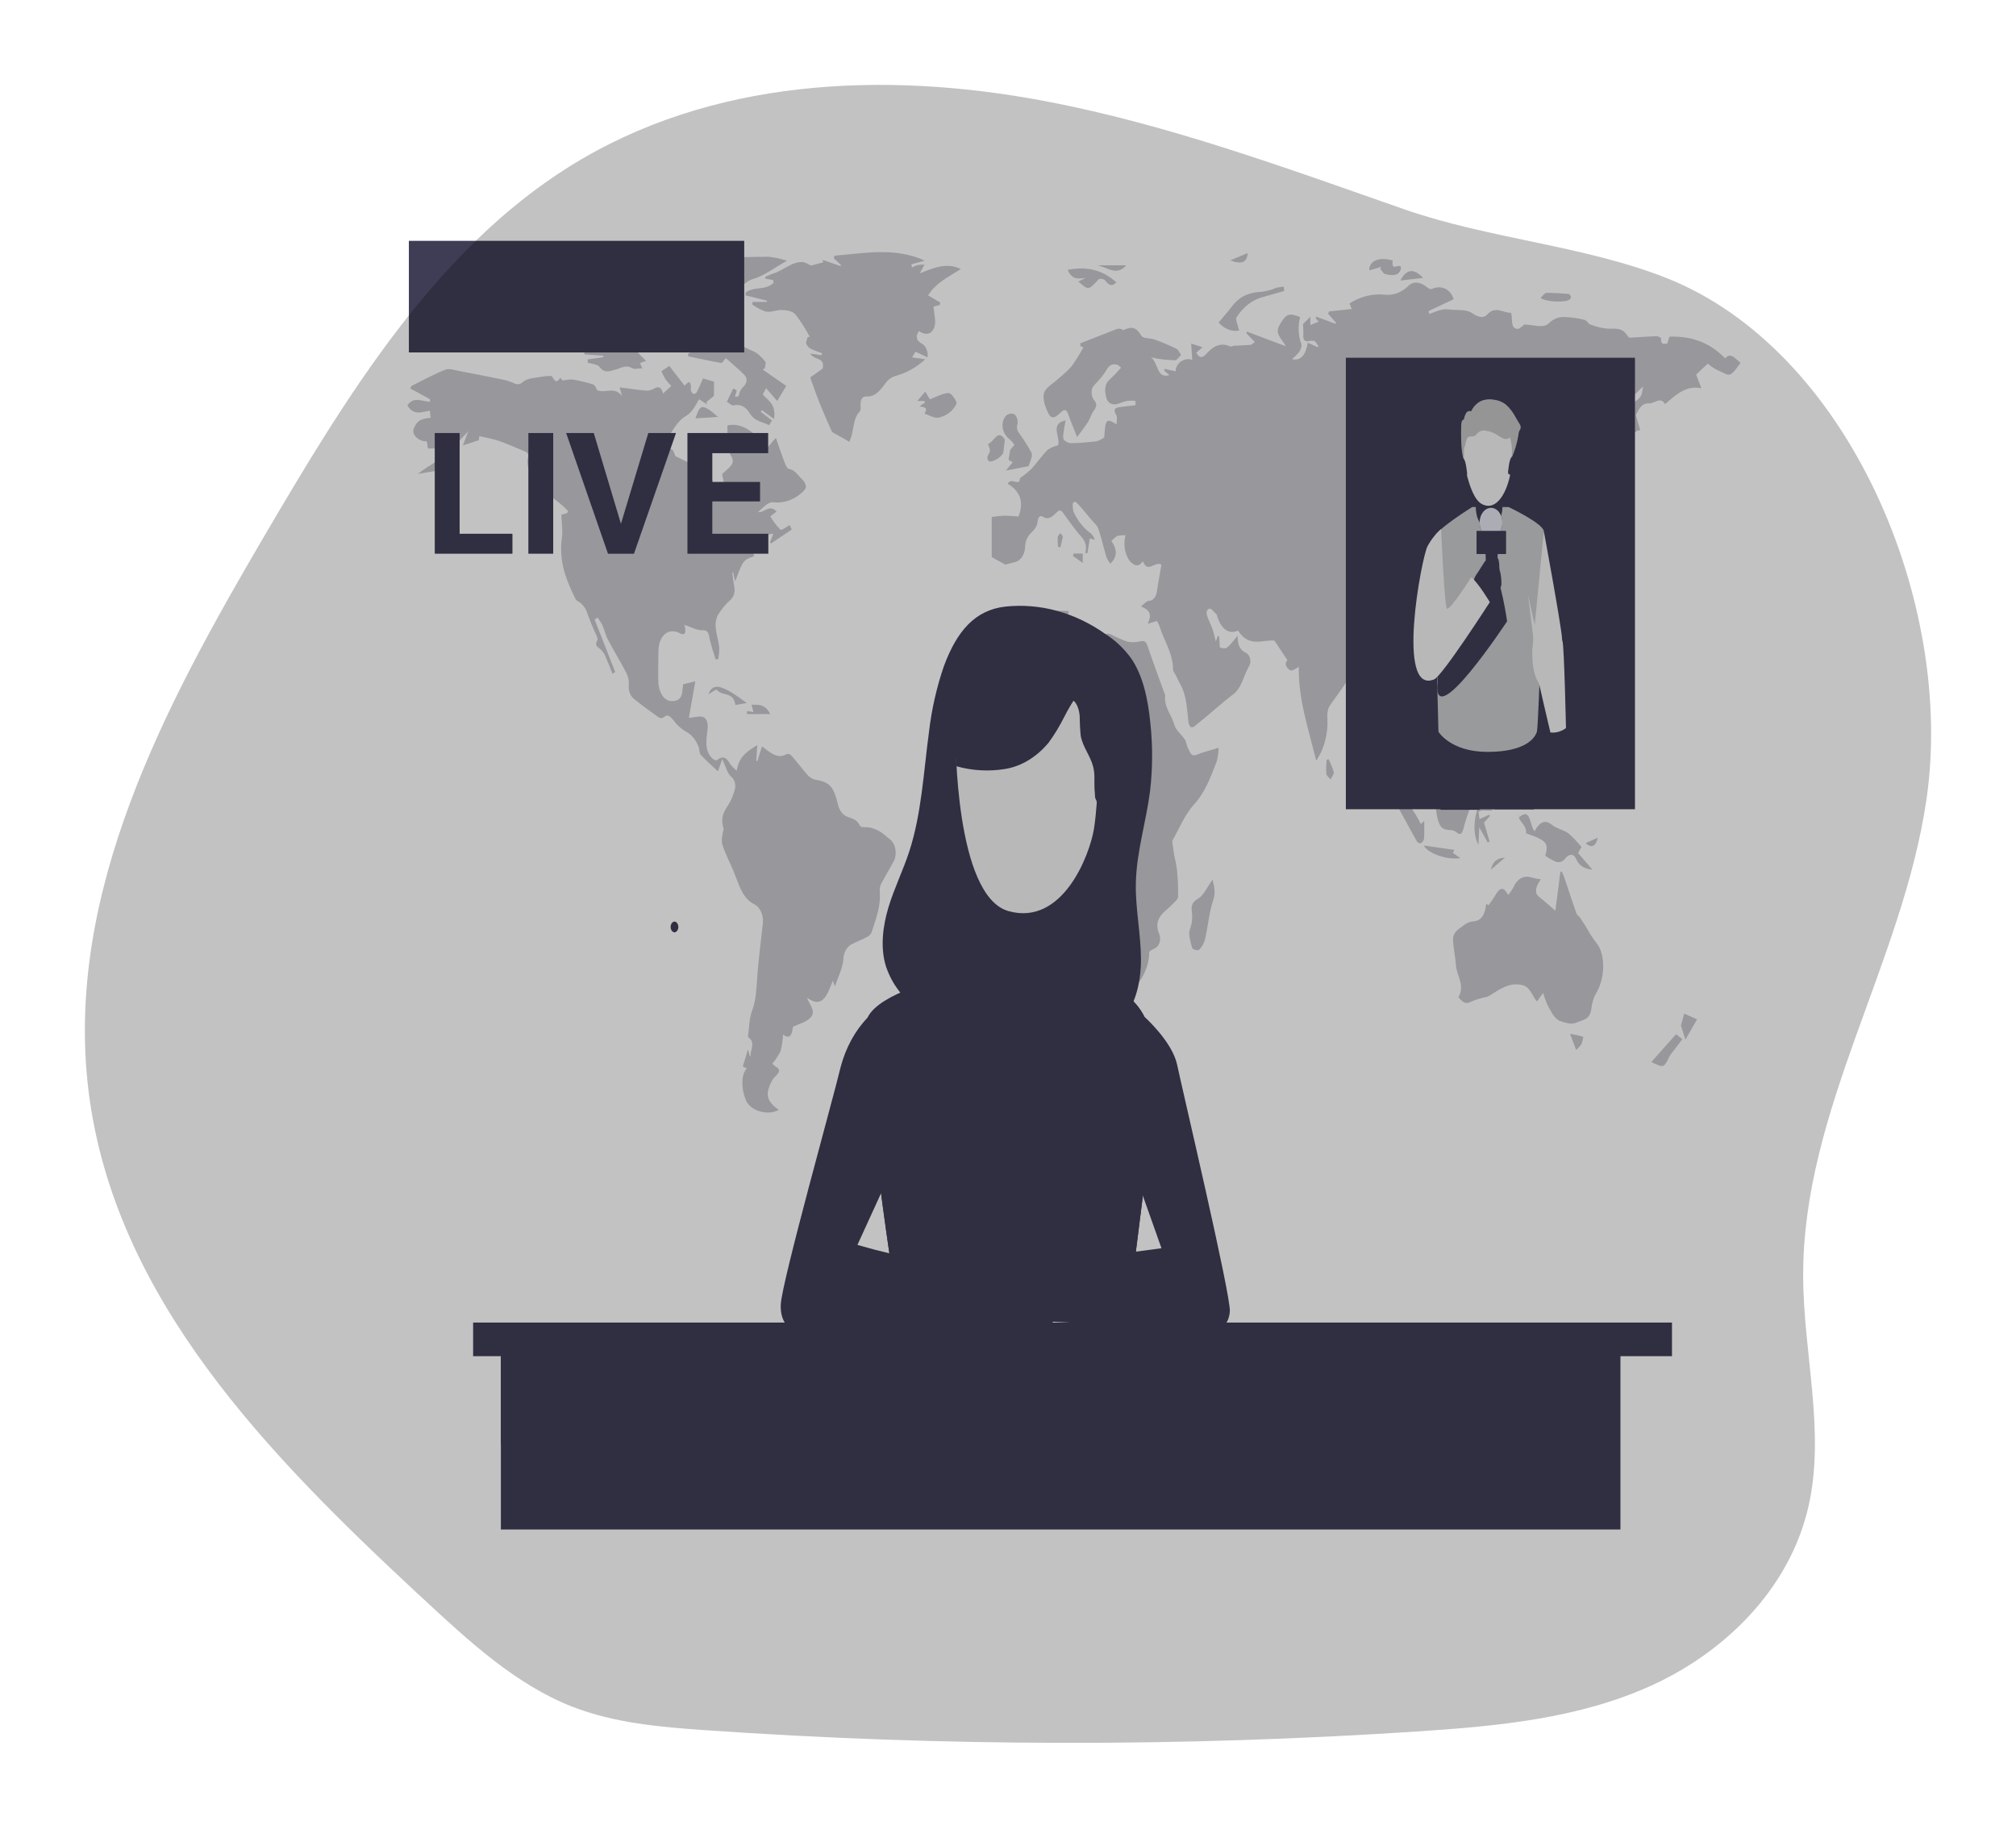 <svg width="95" height="87" viewBox="0 0 95 87" fill="none" xmlns="http://www.w3.org/2000/svg">
<g filter="url(#filter0_d)">
<g opacity="0.54">
<path opacity="0.54" d="M50.903 12.18L52.38 11.599C52.485 11.552 52.593 11.514 52.703 11.487C52.781 11.477 52.86 11.503 52.925 11.56C53.233 11.421 53.499 11.33 53.77 11.802C53.869 11.977 54.199 11.918 54.416 11.999C54.761 12.128 55.104 12.271 55.44 12.435C55.527 12.478 55.585 12.621 55.657 12.721C55.562 12.81 55.469 12.972 55.374 12.974C55.077 12.969 54.782 12.941 54.488 12.891C54.405 12.866 54.32 12.85 54.235 12.843C54.57 13.034 54.495 13.88 55.106 13.673L54.862 13.466L54.88 13.379L55.398 13.499C55.407 13.084 55.837 12.829 56.183 12.957C56.167 12.725 56.153 12.495 56.132 12.188L56.666 12.362L56.374 12.613C56.512 12.883 56.657 12.883 56.835 12.684C57.158 12.319 57.517 12.114 57.964 12.325C58.019 12.35 58.093 12.292 58.158 12.29C58.411 12.275 58.664 12.273 58.917 12.252C58.975 12.252 59.03 12.184 59.133 12.116L58.729 11.701L58.761 11.626L60.598 12.319C60.409 11.97 60.071 11.736 60.275 11.357C60.598 10.765 60.743 10.734 61.266 10.942C61.155 11.362 61.177 11.821 61.325 12.221C61.358 12.302 61.285 12.491 61.221 12.584C61.117 12.71 61.003 12.823 60.882 12.92C61.267 13.02 61.527 12.761 61.626 12.147L62.08 12.354L62.14 12.327C62.072 12.238 62.017 12.107 61.935 12.068C61.837 12.048 61.737 12.053 61.64 12.082C61.469 12.097 61.401 11.997 61.417 11.773C61.421 11.606 61.416 11.438 61.401 11.271L61.746 10.931V11.313L62.142 11.157L62.001 11.002L62.021 10.919L62.937 11.261L62.95 11.197L62.584 10.782L62.632 10.674L63.7 10.562L63.59 10.299C64.099 9.974 64.667 9.83 65.234 9.884C65.624 9.933 66.014 9.797 66.332 9.503C66.595 9.227 66.919 9.264 67.29 9.567C67.342 9.613 67.406 9.632 67.468 9.619C67.898 9.411 68.369 9.619 68.497 10.1L67.318 10.656L67.35 10.797C67.553 10.724 67.753 10.635 67.96 10.589C68.085 10.566 68.212 10.566 68.337 10.589C68.689 10.629 69.09 10.562 69.377 10.759C69.665 10.956 69.915 11.006 70.073 10.83C70.466 10.388 70.831 10.749 71.202 10.739C71.302 11.018 71.144 11.464 71.51 11.5C71.616 11.5 71.734 11.359 71.832 11.292C72.215 11.292 72.728 11.487 72.978 11.24C73.202 11.017 73.484 10.91 73.766 10.942C74.073 10.953 74.378 10.997 74.679 11.075C74.765 11.093 74.841 11.247 74.919 11.282C75.2 11.397 75.49 11.467 75.784 11.489C76.136 11.489 76.466 11.427 76.707 11.846C76.722 11.867 76.74 11.883 76.76 11.894C76.779 11.906 76.801 11.912 76.823 11.912C77.231 11.889 77.637 11.856 78.046 11.84C78.127 11.845 78.205 11.876 78.275 11.931C78.237 12.232 78.415 12.215 78.539 12.196C78.587 12.196 78.618 12.002 78.67 11.863C79.605 11.834 80.504 12.07 81.296 12.887C81.563 12.566 81.779 12.926 82.023 13.094C81.862 13.289 81.728 13.542 81.539 13.638C81.41 13.704 81.217 13.561 81.055 13.497C80.939 13.45 80.826 13.39 80.718 13.318C80.615 13.252 80.521 13.163 80.478 13.13L79.925 13.65L80.175 14.295C79.457 14.14 78.978 14.6 78.463 15.04C78.234 14.658 77.962 15.029 77.697 15.008C77.339 14.979 77.213 15.32 77.089 15.56C77.16 15.805 77.22 16.016 77.292 16.269C76.995 16.29 76.96 16.491 77.012 16.643L76.097 18.009C76.015 17.47 75.886 17.003 75.892 16.539C75.898 16.352 75.943 16.17 76.022 16.013C76.102 15.856 76.213 15.729 76.344 15.647C76.626 15.44 76.828 15.054 77.115 14.874C77.37 14.712 77.391 14.5 77.423 14.21L76.792 14.832L76.771 14.646C76.597 14.566 76.414 14.519 76.229 14.505C76.039 14.523 75.729 15.102 75.745 15.334C75.508 15.313 75.261 15.541 75.044 15.21C75.007 15.154 74.882 15.183 74.795 15.191C74.565 15.235 74.332 15.259 74.099 15.261C73.968 15.231 73.835 15.239 73.707 15.283C73.579 15.327 73.461 15.407 73.36 15.517C73.045 15.909 72.697 16.257 72.416 16.568C72.466 16.695 72.529 16.813 72.605 16.916C72.641 16.948 72.683 16.968 72.726 16.975C72.769 16.982 72.814 16.976 72.855 16.958C73.113 16.788 73.352 16.929 73.339 17.31C73.341 18.135 73.125 18.936 72.726 19.581C72.594 19.826 72.452 20.062 72.3 20.286C72.192 20.421 72.002 20.577 71.882 20.539C71.616 20.456 71.505 20.684 71.387 20.861C71.236 21.124 71.1 21.402 70.979 21.69C71.179 22.03 71.416 22.466 71.244 22.976C71.184 23.154 70.934 23.227 70.731 23.376V22.223L70.468 22.109L70.564 21.516L69.85 21.724L70.003 21.122C69.865 21.224 69.777 21.278 69.697 21.346C69.555 21.456 69.421 21.58 69.297 21.719C69.278 21.762 69.266 21.811 69.263 21.86C69.26 21.909 69.266 21.959 69.279 22.006C69.392 22.055 69.508 22.09 69.626 22.109L69.465 22.265H70.126L69.481 22.997C69.665 23.523 70.005 23.911 69.834 24.498C69.834 24.521 69.834 24.571 69.834 24.573C70.229 24.766 69.91 25.085 69.85 25.226C69.618 25.792 69.479 26.448 69.043 26.85C68.949 26.929 68.85 26.999 68.747 27.057C68.44 27.248 68.132 27.433 67.831 27.615C67.737 27.306 67.669 27.283 67.422 27.541C67.318 27.637 67.235 27.767 67.182 27.918C67.129 28.068 67.108 28.234 67.121 28.399C67.134 28.563 67.18 28.721 67.256 28.855C67.331 28.989 67.432 29.095 67.55 29.162C67.661 29.235 67.834 29.15 68.022 29.162C67.611 29.511 67.764 30.041 67.7 30.5C67.698 30.543 67.684 30.585 67.663 30.618C67.422 30.892 67.179 31.163 67.01 31.356L66.171 30.01C66.129 30.504 65.829 30.923 66.029 31.483C66.12 31.807 66.26 32.105 66.44 32.36C66.531 32.465 66.6 32.597 66.642 32.744C66.685 32.891 66.699 33.049 66.684 33.204C66.695 33.444 66.736 33.679 66.803 33.903C66.612 33.833 66.444 33.685 66.323 33.481C66.203 33.278 66.137 33.03 66.135 32.775C66.141 32.577 66.102 32.381 66.024 32.211C65.758 31.817 65.793 31.381 65.793 30.913C65.766 30.24 65.707 29.57 65.616 28.907L65.132 29.264C65.071 28.876 64.994 28.492 64.901 28.115C64.793 27.796 64.671 27.485 64.535 27.184C64.359 27.234 64.137 27.294 63.917 27.364C63.867 27.381 63.797 27.41 63.777 27.462C63.501 28.192 63.021 28.706 62.627 29.307C62.557 29.479 62.531 29.674 62.551 29.865C62.586 30.588 62.396 31.299 62.024 31.842C61.651 30.317 61.171 28.909 61.205 27.424C61.072 27.485 60.9 27.632 60.8 27.584C60.7 27.536 60.462 27.306 60.669 27.109L60.056 26.186C59.519 26.124 58.843 26.535 58.343 25.709C57.932 25.896 57.58 25.689 57.375 25.087C57.359 25.035 57.349 24.965 57.317 24.936C57.208 24.836 57.061 24.643 56.982 24.679C56.782 24.772 56.867 24.996 56.943 25.18C57.019 25.365 57.088 25.5 57.145 25.668C57.201 25.836 57.235 26.008 57.293 26.232L57.383 25.971H57.448L57.482 26.51C57.804 26.595 57.804 26.595 58.325 25.95C58.314 26.334 58.392 26.599 58.696 26.755C58.748 26.776 58.794 26.813 58.831 26.862C58.868 26.912 58.895 26.973 58.909 27.04C58.923 27.106 58.925 27.176 58.913 27.243C58.9 27.31 58.875 27.373 58.84 27.424C58.603 27.839 58.517 28.397 58.13 28.7C57.503 29.181 56.906 29.737 56.285 30.222C56.135 30.342 56.027 30.232 55.998 29.979C55.932 29.395 55.919 28.787 55.638 28.275C55.556 28.125 55.477 27.97 55.406 27.816C55.359 27.725 55.277 27.634 55.277 27.541C55.267 26.746 54.838 26.172 54.632 25.481C54.6 25.403 54.562 25.329 54.517 25.261L54.087 25.39C54.28 24.961 54.204 24.749 53.764 24.575C53.917 24.459 54.014 24.326 54.117 24.318C54.217 24.319 54.314 24.272 54.388 24.185C54.462 24.098 54.508 23.978 54.516 23.849C54.582 23.434 54.657 23.034 54.732 22.605C54.409 22.418 54.087 23.047 53.856 22.443C53.632 22.76 53.432 22.636 53.243 22.443C53.124 22.283 53.042 22.084 53.006 21.868C52.971 21.652 52.982 21.428 53.04 21.22C52.91 21.214 52.78 21.225 52.653 21.253C52.551 21.316 52.457 21.396 52.372 21.491C52.564 21.773 52.745 22.153 52.324 22.559C52.251 22.467 52.188 22.363 52.138 22.248C52.004 21.808 51.906 21.35 51.759 20.919C51.703 20.753 51.554 20.637 51.444 20.504C51.283 20.317 51.135 20.133 50.978 19.95C50.886 19.84 50.788 19.737 50.685 19.643C50.662 19.623 50.554 19.689 50.554 19.718C50.54 19.853 50.552 19.991 50.591 20.118C50.777 20.529 51.044 20.87 51.365 21.105C51.467 21.179 51.546 21.294 51.59 21.433L51.351 21.371L51.246 22.059H51.136C51.283 21.535 50.975 21.34 50.762 21.066C50.549 20.792 50.359 20.535 50.165 20.261C50.057 20.11 49.977 19.95 49.791 20.143C49.606 20.336 49.42 20.517 49.146 20.351C49.002 20.266 48.909 20.367 48.891 20.606C48.865 20.76 48.797 20.898 48.698 20.991C48.483 21.213 48.306 21.394 48.302 21.821C48.288 21.996 48.227 22.159 48.13 22.283C48.032 22.407 47.905 22.484 47.769 22.501C47.618 22.532 47.472 22.58 47.378 22.605L46.733 22.25V20.357C46.922 20.338 47.136 20.303 47.351 20.301C47.565 20.299 47.789 20.326 47.996 20.34C48.296 19.556 47.986 19.096 47.486 18.795C47.648 18.461 48.06 18.959 48.057 18.538C48.251 18.401 48.437 18.249 48.615 18.082C48.877 17.798 49.099 17.46 49.372 17.192C49.524 17.091 49.687 17.021 49.856 16.985C50.004 16.639 49.433 15.967 50.217 15.809C50.177 16.016 50.135 16.224 50.111 16.419C50.098 16.518 50.09 16.676 50.133 16.721C50.224 16.818 50.338 16.874 50.456 16.881C50.862 16.881 51.27 16.842 51.675 16.792C51.802 16.753 51.925 16.691 52.038 16.607C52.085 15.751 52.143 15.678 52.614 16.002C52.614 15.832 52.656 15.655 52.614 15.575C52.425 15.268 52.569 15.212 52.767 15.185C53.014 15.149 53.262 15.123 53.511 15.094L53.501 14.886C53.378 14.876 53.255 14.876 53.132 14.886C52.989 14.916 52.848 14.96 52.711 15.017C52.467 15.116 52.207 15.017 52.14 14.766C52.072 14.515 52.004 14.125 52.288 13.887C52.475 13.713 52.655 13.527 52.827 13.329C52.78 13.269 52.724 13.224 52.663 13.196C52.601 13.168 52.535 13.158 52.47 13.167C52.405 13.176 52.342 13.203 52.286 13.247C52.23 13.292 52.183 13.351 52.148 13.422C52.038 13.601 51.915 13.766 51.78 13.914C51.67 14.053 51.512 14.162 51.457 14.328C51.437 14.412 51.434 14.502 51.447 14.588C51.459 14.674 51.489 14.755 51.532 14.824C51.735 15.048 51.664 15.185 51.52 15.382C51.419 15.523 51.37 15.726 51.273 15.875C51.12 16.114 50.951 16.332 50.757 16.593C50.596 16.178 50.454 15.855 50.34 15.525C50.257 15.289 50.16 15.27 50.007 15.415C49.828 15.585 49.593 15.817 49.428 15.523C49.264 15.228 49.118 14.793 49.194 14.527C49.27 14.262 49.638 14.065 49.88 13.837C50.097 13.663 50.304 13.469 50.499 13.256C50.699 12.974 50.886 12.676 51.057 12.364L50.92 12.315L50.903 12.18Z" fill="#3F3D56"/>
<path opacity="0.54" d="M22.558 16.742L21.814 16.989L22.072 16.305C21.835 16.622 21.558 16.719 21.529 17.134C21.529 17.219 21.421 17.306 21.35 17.369C21.093 17.59 20.83 17.798 20.58 18.022C20.547 18.053 20.563 18.173 20.561 18.183L19.692 18.329C19.853 18.208 19.998 18.103 20.142 18.005C20.299 17.918 20.451 17.815 20.596 17.698C20.716 17.565 20.824 17.416 20.919 17.255L20.846 17.134H20.163L20.114 16.792C19.801 16.827 19.438 16.547 19.479 16.261C19.536 16.059 19.651 15.893 19.801 15.799C19.96 15.728 20.127 15.692 20.295 15.691L20.255 15.351C19.864 15.417 19.477 15.591 19.198 15.1C19.492 14.66 19.895 14.917 20.263 14.932V14.812L19.33 14.301C19.369 14.239 19.384 14.191 19.409 14.177C19.929 13.92 20.443 13.632 20.974 13.424C21.175 13.347 21.422 13.441 21.645 13.482C22.343 13.613 23.042 13.754 23.742 13.897C23.906 13.935 24.068 13.989 24.226 14.059C24.293 14.097 24.366 14.111 24.439 14.101C24.512 14.09 24.581 14.055 24.64 13.999C24.9 13.791 25.261 13.81 25.581 13.741C25.695 13.719 25.813 13.725 25.989 13.712C26.074 13.787 26.174 14.177 26.403 13.8L26.513 13.932C26.672 13.895 26.835 13.879 26.997 13.884C27.314 13.938 27.629 14.014 27.94 14.111C28.023 14.136 28.087 14.256 28.132 14.38C28.49 14.565 28.95 14.173 29.313 14.666L29.2 14.252C29.608 14.303 30.034 14.372 30.463 14.409C30.592 14.409 30.72 14.372 30.837 14.301C31.05 14.185 31.179 14.258 31.242 14.546L31.634 14.183C31.536 14.088 31.444 13.983 31.358 13.87C31.288 13.75 31.225 13.623 31.169 13.491L31.52 13.258C31.525 13.255 31.53 13.254 31.536 13.254C31.541 13.254 31.547 13.255 31.552 13.258L32.258 14.171C32.378 14.065 32.581 13.789 32.555 14.378C32.555 14.438 32.621 14.536 32.671 14.556C32.701 14.562 32.731 14.557 32.759 14.544C32.787 14.531 32.812 14.509 32.832 14.48C32.934 14.291 33.016 14.086 33.131 13.831L33.644 13.984V14.652L33.281 14.948L33.321 15.06L32.944 14.809C32.755 15.135 32.621 15.432 32.298 15.616C31.976 15.801 31.736 16.211 31.51 16.576C31.423 16.717 31.29 17.055 31.642 17.165C31.74 17.194 31.803 17.443 31.823 17.491L33.465 18.285L33.787 19.347C34.203 19.169 34.203 19.169 34.028 18.333C34.644 17.817 34.654 17.748 34.278 17.213V16.047C34.761 15.935 35.216 16.141 35.655 16.553C35.615 16.852 35.729 17.176 35.994 17.176C36.155 17.176 36.333 16.867 36.563 16.634C36.684 16.985 36.82 17.395 36.973 17.796C37.018 17.918 37.107 18.088 37.187 18.101C37.463 18.14 37.612 18.414 37.808 18.594C37.854 18.634 37.892 18.685 37.921 18.744C37.951 18.804 37.97 18.871 37.978 18.941C37.978 19.034 37.862 19.148 37.779 19.22C37.38 19.57 36.897 19.727 36.416 19.664C36.187 19.646 35.942 19.936 35.72 20.131C36.007 20.178 36.26 19.735 36.596 20.102L36.299 20.328C36.431 20.562 36.589 20.771 36.766 20.95C36.846 21.01 37.036 20.83 37.215 20.743L37.308 20.95L36.341 21.603L36.281 21.562L36.442 21.147C35.863 21.186 35.46 21.651 35.526 22.213C35.018 22.393 35.018 22.393 34.645 23.389L34.547 22.974H34.504C34.534 23.194 34.558 23.416 34.597 23.636C34.626 23.758 34.621 23.889 34.585 24.007C34.548 24.126 34.481 24.225 34.395 24.289C34.172 24.489 33.974 24.733 33.81 25.013C33.731 25.191 33.703 25.399 33.729 25.602C33.76 25.908 33.861 26.205 33.891 26.512C33.894 26.695 33.879 26.878 33.845 27.055L33.726 27.076C33.621 26.772 33.529 26.462 33.45 26.145C33.397 25.884 33.395 25.682 33.094 25.695C32.834 25.707 32.569 25.544 32.255 25.44C32.368 25.904 32.232 25.938 32.037 25.836C31.487 25.548 31.021 25.96 31.027 26.728C31.027 27.217 31 27.706 31.027 28.194C31.041 28.407 31.105 28.61 31.211 28.774C31.312 28.925 31.454 29.018 31.608 29.036C31.828 29.036 32.092 29.017 32.147 28.621C32.163 28.509 32.174 28.397 32.192 28.244L32.765 28.101C32.657 28.723 32.565 29.249 32.461 29.83C32.623 29.807 32.755 29.791 32.884 29.77C33.234 29.714 33.395 29.944 33.34 30.382C33.282 30.857 33.191 31.354 33.549 31.721C33.611 31.786 33.742 31.854 33.789 31.815C34.055 31.597 34.239 31.688 34.408 31.999C34.501 32.12 34.605 32.226 34.718 32.314C34.828 31.591 35.278 31.379 35.686 31.105L35.633 31.862H35.691L35.908 31.168C36.289 31.45 36.621 31.79 37.07 31.535C37.106 31.522 37.145 31.521 37.182 31.53C37.219 31.54 37.254 31.561 37.284 31.591C37.533 31.875 37.768 32.186 38.012 32.468C38.113 32.597 38.24 32.687 38.379 32.729C39.11 32.849 39.281 33.047 39.499 33.957C39.558 34.169 39.679 34.343 39.836 34.442C40.076 34.571 40.349 34.546 40.521 34.905C40.578 35.021 40.844 34.95 41.018 34.998C41.185 35.042 41.348 35.111 41.502 35.205C41.675 35.315 41.825 35.473 41.999 35.601C42.099 35.711 42.168 35.861 42.195 36.026C42.221 36.192 42.205 36.364 42.147 36.516C41.963 36.881 41.747 37.219 41.557 37.58C41.49 37.688 41.453 37.821 41.452 37.959C41.526 38.687 41.27 39.305 41.068 39.938C41.015 40.044 40.934 40.122 40.841 40.16C40.61 40.28 40.367 40.367 40.138 40.489C40.021 40.548 39.921 40.649 39.85 40.782C39.779 40.914 39.74 41.071 39.739 41.232C39.699 41.647 39.494 42.028 39.342 42.476L39.244 42.211C38.992 42.833 38.786 43.571 38.021 43.005C38.17 43.382 38.491 43.685 38.155 43.988C37.941 44.183 37.654 44.243 37.368 44.378C37.328 44.681 37.26 45.027 36.899 44.745C36.886 45.011 36.848 45.273 36.784 45.527C36.674 45.745 36.543 45.943 36.394 46.118C36.448 46.177 36.507 46.229 36.57 46.271C36.766 46.371 36.741 46.495 36.608 46.644C36.527 46.717 36.454 46.802 36.389 46.897C36.041 47.561 36.112 47.876 36.696 48.297C36.192 48.581 35.376 48.353 35.163 47.866C34.918 47.31 34.92 46.622 35.189 46.346L35.002 46.248L35.249 45.446L35.336 45.788C35.347 45.771 35.366 45.757 35.366 45.742C35.366 45.45 35.608 45.12 35.275 44.886C35.266 44.876 35.26 44.864 35.256 44.851C35.252 44.838 35.25 44.823 35.252 44.809C35.307 44.417 35.305 43.98 35.437 43.639C35.644 43.102 35.642 42.549 35.687 41.98C35.752 41.18 35.849 40.384 35.939 39.585C35.975 39.388 35.955 39.181 35.882 39.001C35.809 38.822 35.688 38.681 35.542 38.606C34.999 38.337 34.833 37.723 34.605 37.144C34.429 36.694 34.195 36.278 34.045 35.815C33.976 35.608 34.045 35.311 34.099 35.056C33.974 34.61 34.026 34.367 34.305 33.949C34.447 33.725 34.556 33.471 34.628 33.198C34.658 33.084 34.655 32.959 34.62 32.847C34.585 32.735 34.52 32.642 34.437 32.586C34.276 32.428 34.195 32.113 34.036 31.771L33.829 32.341C33.568 32.095 33.279 31.844 33.013 31.558C32.945 31.485 32.966 31.29 32.915 31.178C32.789 30.849 32.571 30.593 32.305 30.462C32.09 30.334 31.896 30.155 31.732 29.936C31.59 29.776 31.481 29.616 31.274 29.797C31.237 29.82 31.196 29.833 31.154 29.833C31.113 29.833 31.071 29.82 31.034 29.797C30.658 29.534 30.284 29.26 29.921 28.967C29.817 28.9 29.732 28.791 29.68 28.656C29.628 28.521 29.612 28.368 29.634 28.221C29.638 28.022 29.589 27.828 29.495 27.669C29.223 27.146 28.918 26.651 28.642 26.13C28.532 25.923 28.481 25.664 28.381 25.444C28.314 25.319 28.238 25.202 28.153 25.096L28.021 25.195L28.989 27.663L28.864 27.746C28.744 27.447 28.627 27.144 28.497 26.852C28.448 26.761 28.388 26.681 28.319 26.616C28.21 26.493 27.977 26.446 28.158 26.151C28.177 26.12 28.14 26.02 28.114 25.962C27.968 25.65 27.834 25.328 27.713 24.998C27.672 24.845 27.606 24.704 27.52 24.587C27.433 24.469 27.328 24.377 27.211 24.316C27.121 24.27 27.063 24.108 27.003 23.976C26.608 23.159 26.337 22.317 26.481 21.305C26.527 20.981 26.466 20.633 26.451 20.253L26.718 20.183L26.776 20.083C26.585 19.884 26.383 19.706 26.169 19.55C25.798 19.322 25.61 18.928 25.443 18.478C25.372 18.293 25.337 18.084 25.121 18.271C25.09 18.296 24.959 18.215 24.937 18.15C24.869 17.997 24.843 17.819 24.861 17.644C24.934 17.414 24.884 17.331 24.73 17.269C24.335 17.105 23.942 16.925 23.542 16.786C23.24 16.68 22.929 16.63 22.59 16.549L22.558 16.742Z" fill="#3F3D56"/>
<path opacity="0.54" d="M47.404 25.141C47.656 25.29 47.946 25.261 48.286 25.116C48.751 24.953 49.226 24.845 49.706 24.795C49.926 24.777 50.147 24.777 50.367 24.795C50.293 25.098 50.235 25.332 50.153 25.664C50.338 25.698 50.52 25.754 50.698 25.832C50.954 25.971 51.193 26.161 51.441 26.327C51.499 26.367 51.564 26.392 51.623 26.433C51.785 26.547 51.865 26.481 51.899 26.253C51.953 25.898 52.12 25.786 52.383 25.908C52.627 26.038 52.877 26.148 53.132 26.236C53.321 26.274 53.514 26.27 53.703 26.224C53.864 26.192 53.988 26.17 54.074 26.431C54.324 27.175 54.599 27.907 54.864 28.644C54.878 28.681 54.907 28.723 54.904 28.76C54.845 29.32 55.203 29.674 55.335 30.141C55.412 30.417 55.674 30.601 55.833 30.848C55.906 30.958 55.916 31.132 55.982 31.253C56.074 31.423 56.122 31.667 56.379 31.568C56.701 31.433 57.037 31.36 57.424 31.234C57.418 31.459 57.387 31.682 57.33 31.895C57.045 32.625 56.783 33.347 56.259 33.915C55.849 34.357 55.58 35.017 55.259 35.587C55.225 35.647 55.259 35.771 55.269 35.865C55.29 36.024 55.312 36.186 55.341 36.344C55.388 36.529 55.425 36.717 55.454 36.908C55.503 37.351 55.523 37.798 55.516 38.245C55.516 38.389 55.319 38.525 55.193 38.66C55.067 38.795 54.959 38.867 54.846 38.977C54.566 39.251 54.441 39.552 54.625 40.014C54.651 40.079 54.666 40.15 54.667 40.222C54.668 40.295 54.657 40.367 54.633 40.433C54.61 40.499 54.575 40.557 54.532 40.603C54.488 40.649 54.437 40.682 54.382 40.699C54.304 40.74 54.229 40.786 54.156 40.838C54.177 41.875 53.325 42.996 52.533 43.019C52.345 43.03 52.159 43.074 51.98 43.15C51.711 43.258 51.619 43.048 51.551 42.791C51.465 42.462 51.451 42.067 51.294 41.812C51.051 41.416 51.007 40.964 50.907 40.52C50.839 40.113 50.73 39.718 50.585 39.344C50.288 38.706 50.461 38.152 50.656 37.565C50.718 37.368 50.738 37.153 50.712 36.943C50.664 36.547 50.57 36.157 50.493 35.765C50.485 35.667 50.459 35.573 50.415 35.491C50.216 35.264 50.076 34.962 50.015 34.627C49.955 34.293 49.976 33.943 50.077 33.625C50.156 33.335 49.933 33.117 49.677 33.146C49.498 33.167 49.335 33.208 49.269 32.88C49.198 32.522 48.933 32.611 48.767 32.685C48.361 32.872 47.97 33.09 47.525 32.955C47.48 32.953 47.436 32.962 47.394 32.982C47.217 33.026 46.975 33.19 46.873 33.092C46.563 32.782 46.277 32.435 46.018 32.055C45.857 31.829 45.76 31.514 45.583 31.317C45.283 30.985 45.347 30.618 45.389 30.197C45.408 29.775 45.403 29.351 45.377 28.93C45.362 28.81 45.37 28.687 45.399 28.571C45.588 28.098 45.794 27.636 45.996 27.171C46.005 27.148 46.017 27.109 46.031 27.105C46.515 27.022 46.615 26.564 46.676 26.049C46.705 25.929 46.761 25.823 46.838 25.744C47.015 25.552 47.186 25.38 47.404 25.141Z" fill="#3F3D56"/>
<path opacity="0.54" d="M35.457 10.228H36.139V10.166L35.128 9.917L35.141 9.782C35.539 9.48 36.079 9.706 36.455 9.322L36.434 9.198L36.073 9.133L36.06 9.044C36.191 8.99 36.32 8.924 36.453 8.882C36.937 8.737 37.337 8.3 37.855 8.352C37.98 8.389 38.1 8.443 38.215 8.515L38.784 8.364L38.768 8.246L39.613 8.54L39.626 8.484L39.294 8.171L39.32 8.047C40.733 7.939 42.149 7.632 43.58 8.281L42.943 8.455L42.973 8.607C43.053 8.56 43.136 8.522 43.221 8.493C43.336 8.475 43.45 8.467 43.565 8.468L43.339 8.882C43.984 8.627 44.609 8.349 45.275 8.675C44.71 9.044 44.109 9.312 43.733 9.919L44.31 10.257L44.281 10.371L43.989 10.446C44.014 10.782 44.12 11.139 44.036 11.392C43.91 11.782 43.599 11.806 43.301 11.599C43.121 11.873 43.202 12.051 43.405 12.171C43.509 12.218 43.597 12.311 43.652 12.434C43.708 12.556 43.727 12.7 43.707 12.839L43.141 12.57L42.98 12.839L43.604 12.928C43.171 13.321 42.679 13.592 42.16 13.725C41.998 13.78 41.85 13.891 41.733 14.046C41.486 14.386 41.249 14.702 40.844 14.681C40.63 14.668 40.541 14.82 40.552 15.096C40.552 15.193 40.565 15.34 40.521 15.382C40.155 15.732 40.265 16.344 40.017 16.819C39.938 16.771 39.855 16.713 39.757 16.661C39.658 16.61 39.52 16.535 39.404 16.466C39.328 16.421 39.225 16.39 39.189 16.311C38.99 15.877 38.801 15.436 38.623 14.988C38.462 14.6 38.333 14.202 38.179 13.783L38.767 13.368C38.892 12.825 38.391 12.993 38.178 12.663L38.715 12.738L38.739 12.64C38.562 12.574 38.379 12.522 38.207 12.433C38.116 12.389 38.041 12.306 37.992 12.198C37.967 12.122 38.034 11.991 38.06 11.883L38.16 11.871C37.96 11.492 37.733 11.138 37.483 10.813C37.329 10.643 37.055 10.616 36.837 10.606C36.62 10.595 36.337 10.724 36.097 10.685C35.872 10.61 35.655 10.497 35.452 10.351L35.457 10.228Z" fill="#3F3D56"/>
<path opacity="0.54" d="M70.139 38.66C70.24 38.529 70.336 38.39 70.426 38.245C70.681 37.795 70.845 37.754 71.071 38.173C71.166 38.056 71.253 37.928 71.329 37.789C71.404 37.608 71.525 37.465 71.671 37.384C71.818 37.303 71.982 37.288 72.136 37.341C72.293 37.383 72.452 37.414 72.611 37.435C72.555 37.504 72.505 37.581 72.463 37.665C72.373 37.885 72.31 38.098 72.537 38.27C72.765 38.443 72.99 38.654 73.294 38.915C73.381 38.235 73.455 37.659 73.529 37.084L73.6 37.068C73.637 37.155 73.678 37.242 73.708 37.333C73.898 37.897 74.082 38.465 74.281 39.025C74.313 39.119 74.41 39.168 74.465 39.251C74.578 39.415 74.682 39.587 74.787 39.755C74.913 39.985 75.052 40.201 75.203 40.402C75.687 40.95 75.629 42.103 75.226 42.779C75.1 42.996 75.018 43.251 74.989 43.519C74.933 44.075 74.542 44.063 74.287 44.181C74.032 44.299 73.744 44.181 73.481 44.098C73.328 44.006 73.198 43.863 73.105 43.683C73.003 43.517 72.914 43.339 72.839 43.15C72.793 43.032 72.753 42.911 72.718 42.787L72.427 43.187C72.194 42.926 72.116 42.507 71.736 42.416C71.187 42.283 70.755 42.553 70.305 42.843C70.232 42.896 70.154 42.937 70.074 42.968C69.818 43.017 69.566 43.094 69.319 43.198C69.053 43.351 68.906 43.198 68.724 42.99C69.047 42.437 68.65 41.991 68.611 41.495C68.582 41.111 68.503 40.734 68.474 40.35C68.439 39.89 68.764 39.78 68.982 39.593C69.124 39.483 69.285 39.42 69.45 39.411C69.856 39.374 69.984 39.034 70.037 38.581L70.139 38.66Z" fill="#3F3D56"/>
<path opacity="0.54" d="M34.626 14.687C34.818 14.7 34.802 14.687 34.855 14.48C34.901 14.369 34.967 14.276 35.049 14.208C35.231 14.015 35.223 13.793 35.049 13.636C34.774 13.364 34.483 13.125 34.2 12.874C34.121 12.962 34.039 13.111 33.984 13.101C33.463 13.014 32.947 12.893 32.428 12.79V12.665L32.589 12.576C32.578 12.557 32.568 12.528 32.555 12.524C32.194 12.41 32.134 12.178 32.371 11.813C32.441 11.682 32.541 11.585 32.658 11.536C32.775 11.487 32.901 11.489 33.016 11.541C32.752 11.881 32.747 12.192 33.045 12.468C33.036 12.261 32.965 12.016 33.031 11.869C33.137 11.715 33.284 11.617 33.444 11.595C33.498 11.595 33.551 11.613 33.598 11.646C33.645 11.679 33.686 11.727 33.715 11.786C33.791 12.116 33.952 12.13 34.15 12.043C34.277 11.982 34.415 11.967 34.548 11.998C34.682 12.029 34.806 12.107 34.908 12.221C35.121 12.429 35.41 12.48 35.65 12.636C35.805 12.746 35.945 12.886 36.066 13.051C36.1 13.094 36.053 13.237 36.045 13.335L35.944 13.416L37.05 14.183L36.623 14.894L36.102 14.293L35.941 14.585C36.191 14.878 36.586 15.042 36.473 15.741L35.904 15.326L35.845 15.4L36.381 15.815L36.239 16.035C35.916 15.863 35.555 15.867 35.313 15.446C35.227 15.303 35.111 15.195 34.979 15.134C34.846 15.073 34.703 15.062 34.566 15.102C34.468 15.116 34.358 14.99 34.253 14.928C34.352 14.72 34.449 14.513 34.555 14.305C34.555 14.305 34.716 14.378 34.716 14.405C34.696 14.504 34.665 14.598 34.626 14.687Z" fill="#3F3D56"/>
<path opacity="0.54" d="M32.929 9.37C32.973 9.301 33.011 9.181 33.062 9.162C33.334 9.117 33.608 9.098 33.883 9.071V8.955C33.56 8.978 33.237 8.973 32.915 8.943C32.618 8.866 32.326 8.76 32.042 8.627L32.058 8.462C32.424 8.408 32.792 8.356 33.16 8.298C33.439 8.256 33.716 8.179 33.997 8.165C34.742 8.126 35.489 8.097 36.236 8.099C36.522 8.132 36.805 8.194 37.083 8.285C36.483 8.619 35.999 9.005 35.47 9.152C34.9 9.312 34.687 10.067 34.103 10.175L34.297 10.521H32.373L32.358 10.386L33.039 10.015L32.716 9.832V9.7L33.426 9.652L32.918 9.347L32.929 9.37Z" fill="#3F3D56"/>
<path opacity="0.54" d="M28.427 12.76L27.537 12.696V12.605L27.769 12.433L27.393 12.31C27.503 11.896 27.794 11.827 28.066 11.755C28.114 11.742 28.181 11.852 28.26 11.925C28.44 11.856 28.631 11.853 28.812 11.915C28.994 11.977 29.159 12.101 29.289 12.275L29.205 11.759L29.797 11.512C29.666 12.203 29.69 12.254 30.442 13.005L30.158 13.103L30.261 13.354C30.076 13.354 29.902 13.416 29.777 13.341C29.489 13.169 29.24 13.358 28.984 13.422C28.727 13.486 28.5 13.602 28.261 13.3C28.136 13.144 27.887 13.15 27.695 13.092V12.935L28.427 12.831V12.76Z" fill="#3F3D56"/>
<path opacity="0.54" d="M72.308 35.174C72.552 34.739 72.792 34.589 73.142 34.871C73.371 35.054 73.668 35.093 73.905 35.265C74.125 35.456 74.332 35.672 74.523 35.908L74.362 36.19L75.042 36.983C74.699 36.926 74.441 36.85 74.269 36.468C74.141 36.182 73.911 36.24 73.728 36.489C73.676 36.544 73.615 36.584 73.55 36.607C73.485 36.629 73.416 36.633 73.35 36.617C73.166 36.543 72.989 36.444 72.821 36.321C72.958 35.834 72.895 35.672 72.431 35.458C72.269 35.386 72.108 35.338 71.947 35.28C71.936 35.278 71.925 35.278 71.915 35.28C71.965 34.834 71.502 34.73 71.55 34.299C71.55 34.359 71.561 34.419 71.571 34.521C72.139 34.019 72.068 34.846 72.308 35.174Z" fill="#3F3D56"/>
<path opacity="0.54" d="M69.074 32.476L69.431 32.903C69.342 33.08 69.197 33.25 69.181 33.438C69.165 33.627 69.285 33.816 69.321 33.928C69.202 34.282 69.071 34.606 68.987 34.946C68.916 35.24 68.852 35.419 68.597 35.189C68.529 35.141 68.453 35.117 68.376 35.118C67.934 35.091 67.827 34.985 67.701 34.382C67.675 34.201 67.66 34.018 67.656 33.834C68.021 33.922 68.676 33.078 69.074 32.476Z" fill="#3F3D56"/>
<path opacity="0.54" d="M57.138 37.447C57.208 37.756 57.3 38.015 57.17 38.411C56.978 38.982 56.928 39.629 56.79 40.232C56.74 40.436 56.643 40.615 56.512 40.746C56.446 40.809 56.198 40.746 56.177 40.661C56.099 40.383 55.991 40.029 56.067 39.799C56.17 39.543 56.204 39.252 56.164 38.969C56.119 38.671 56.187 38.498 56.453 38.347C56.719 38.196 56.898 37.781 57.138 37.447Z" fill="#3F3D56"/>
<path opacity="0.54" d="M48.467 17.964L47.401 18.171L47.723 17.785L47.525 17.667L47.604 17.196L47.807 16.96C47.739 16.864 47.662 16.777 47.58 16.701C47.222 16.446 47.122 15.904 47.407 15.587C47.466 15.537 47.532 15.505 47.602 15.494C47.672 15.483 47.743 15.493 47.809 15.523C47.861 15.573 47.901 15.64 47.927 15.717C47.952 15.793 47.962 15.877 47.954 15.96C47.923 16.038 47.915 16.127 47.93 16.211C47.945 16.296 47.983 16.371 48.038 16.423C48.241 16.709 48.431 17.011 48.606 17.327C48.631 17.407 48.631 17.496 48.606 17.576C48.566 17.709 48.52 17.839 48.467 17.964Z" fill="#3F3D56"/>
<path opacity="0.54" d="M65.185 32.937C65.8 33.024 66.637 34.135 66.951 34.83L67.113 34.683C67.113 34.99 67.124 35.257 67.105 35.512C67.095 35.561 67.076 35.606 67.051 35.645C67.025 35.683 66.993 35.712 66.956 35.732C66.923 35.739 66.888 35.736 66.856 35.722C66.824 35.708 66.795 35.683 66.772 35.651C66.45 35.085 66.148 34.506 65.831 33.94C65.71 33.733 65.564 33.538 65.434 33.335C65.353 33.202 65.271 33.063 65.185 32.937Z" fill="#3F3D56"/>
<path opacity="0.54" d="M60.516 9.71C60.145 9.814 59.774 9.917 59.406 10.025C58.959 10.171 58.56 10.496 58.267 10.954C58.208 11.047 58.343 11.352 58.393 11.576C58.22 11.607 58.044 11.589 57.876 11.523C57.709 11.457 57.555 11.345 57.425 11.195C57.651 10.925 57.869 10.678 58.071 10.415C58.462 9.909 58.946 9.768 59.48 9.749C59.699 9.715 59.915 9.654 60.125 9.569C60.246 9.536 60.369 9.523 60.49 9.503L60.516 9.71Z" fill="#3F3D56"/>
<path opacity="0.54" d="M43.562 14.894H43.223L43.602 14.453L43.815 14.816C44.118 14.704 44.402 14.538 44.691 14.519C44.82 14.519 44.999 14.77 45.075 14.961C45.102 15.031 44.913 15.299 44.796 15.396C44.615 15.551 44.408 15.649 44.193 15.682C43.988 15.697 43.776 15.56 43.567 15.489C43.755 15.166 43.522 15.187 43.326 15.147L43.583 14.971L43.562 14.894Z" fill="#3F3D56"/>
<path opacity="0.54" d="M72.342 23.54L72.257 23.142L71.631 23.349L71.586 23.227C71.731 23.093 71.892 22.988 72.061 22.914C72.421 22.829 72.426 22.854 72.589 22.437C72.719 22.373 72.844 22.362 72.874 22.288C72.978 22.045 73.044 21.775 73.132 21.52C73.186 21.371 73.255 21.232 73.316 21.089C73.382 21.255 73.516 21.431 73.5 21.584C73.462 22.017 73.381 22.442 73.261 22.849C73.216 22.997 72.994 23.057 72.855 23.152C72.716 23.248 72.555 23.374 72.342 23.54Z" fill="#3F3D56"/>
<path opacity="0.54" d="M26.287 12.186L26.519 11.307C26.9 11.207 27.673 11.367 27.871 11.595L26.742 12.578L26.287 12.186Z" fill="#3F3D56"/>
<path opacity="0.54" d="M32.919 9.357C32.571 9.899 32.086 10.069 31.758 9.751C31.708 9.704 31.694 9.594 31.65 9.475L31.2 9.334C31.361 8.733 31.56 8.663 31.963 8.92C32.271 9.108 32.608 9.229 32.931 9.378L32.919 9.357Z" fill="#3F3D56"/>
<path opacity="0.54" d="M50.814 9.266L51.17 9.088C50.838 9.142 50.525 9.2 50.312 8.717C51.143 8.549 51.925 8.681 52.609 9.308C52.395 9.5 52.269 9.465 52.077 9.21C52.001 9.146 51.908 9.123 51.819 9.144C51.764 9.144 51.711 9.233 51.657 9.287C51.282 9.668 51.282 9.668 50.814 9.266Z" fill="#3F3D56"/>
<path opacity="0.54" d="M33.99 11.054C33.845 11.133 33.699 11.278 33.553 11.278C33.069 11.278 32.586 11.226 32.102 11.188C31.961 11.178 31.729 10.685 31.811 10.566C31.85 10.51 31.997 10.477 32.015 10.508C32.324 11.068 32.771 10.886 33.186 10.886H33.963L33.99 11.054Z" fill="#3F3D56"/>
<path opacity="0.54" d="M28.21 11.199L28.524 11.06V10.981L27.661 11.072C27.887 10.514 27.911 10.488 28.202 10.595C28.45 10.689 28.686 10.803 28.944 10.909L28.974 10.463C29.177 10.556 29.329 10.618 29.477 10.695C29.532 10.722 29.624 10.792 29.619 10.821C29.607 10.904 29.56 11.029 29.511 11.041C29.087 11.145 28.66 11.226 28.232 11.313L28.21 11.199Z" fill="#3F3D56"/>
<path opacity="0.54" d="M78.978 44.734L79.279 44.962L78.805 45.585C78.757 45.638 78.713 45.699 78.676 45.765C78.404 46.327 78.404 46.329 77.818 46.041L78.978 44.734Z" fill="#3F3D56"/>
<path opacity="0.54" d="M65.085 8.573L64.524 8.741C64.508 8.285 64.998 8.088 65.629 8.277C65.543 8.839 65.94 8.37 66.021 8.602C65.989 8.924 65.739 9.042 65.266 8.909C65.18 8.887 65.116 8.75 65.04 8.667L65.085 8.573Z" fill="#3F3D56"/>
<path opacity="0.54" d="M70.492 33.974C70.323 34.388 69.963 34.056 69.669 34.251L69.719 34.596L70.176 34.388L70.206 34.457L69.932 34.76L70.192 35.647L70.111 35.703L69.706 34.979C69.694 35.234 69.682 35.479 69.666 35.809C69.408 35.309 69.431 34.61 69.677 33.955L70.492 33.974Z" fill="#3F3D56"/>
<path opacity="0.54" d="M46.557 16.925C46.839 16.831 47.028 16.178 47.352 16.717C47.327 16.925 47.301 17.113 47.283 17.296C47.26 17.516 46.707 17.848 46.577 17.711C46.559 17.687 46.545 17.658 46.537 17.627C46.529 17.596 46.526 17.563 46.53 17.53C46.557 17.427 46.639 17.337 46.648 17.236C46.656 17.134 46.591 17.028 46.557 16.925Z" fill="#3F3D56"/>
<path opacity="0.54" d="M30.169 11.807L30.524 11.935L30.308 11.545L31.124 11.394L30.94 11.809C31.274 12.097 31.263 12.138 30.769 12.485L30.124 11.919L30.169 11.807Z" fill="#3F3D56"/>
<path opacity="0.54" d="M67.093 35.84L68.535 36.047L68.463 36.19L68.818 36.431C68.306 36.539 67.31 36.255 67.093 35.84Z" fill="#3F3D56"/>
<path opacity="0.54" d="M73.666 16.864C73.736 17.387 73.803 17.901 73.874 18.439C73.623 18.559 73.582 18.76 73.728 19.322L73.513 19.395C73.513 19.341 73.499 19.301 73.497 19.264C73.482 18.731 73.452 18.198 73.465 17.665C73.491 17.388 73.537 17.115 73.603 16.85L73.666 16.864Z" fill="#3F3D56"/>
<path opacity="0.54" d="M74.134 20.382L73.65 20.796C73.531 20.749 73.328 20.454 73.229 21.004L73.15 20.917C73.148 20.776 73.164 20.636 73.195 20.502C73.287 20.251 73.41 20.017 73.528 19.759L74.134 20.382Z" fill="#3F3D56"/>
<path opacity="0.54" d="M70.281 30.935L69.84 30.728L69.874 31.095C69.821 31.068 69.769 31.06 69.768 31.041C69.719 30.616 69.519 30.212 69.692 29.762C69.724 29.679 69.789 29.554 69.842 29.554C69.895 29.554 70.003 29.681 70.003 29.735C69.955 30.168 69.776 30.651 70.326 30.786L70.281 30.935Z" fill="#3F3D56"/>
<path opacity="0.54" d="M72.592 10.033C72.703 9.938 72.789 9.803 72.877 9.801C73.223 9.801 73.568 9.822 73.913 9.849C73.953 9.849 74.003 9.919 74.024 9.973C74.045 10.027 74 10.077 73.971 10.106C73.811 10.264 72.844 10.241 72.592 10.033Z" fill="#3F3D56"/>
<path opacity="0.54" d="M79.968 44.031L79.421 44.989C79.336 44.718 79.281 44.544 79.212 44.32C79.247 44.193 79.3 43.994 79.365 43.76L79.968 44.031Z" fill="#3F3D56"/>
<path opacity="0.54" d="M34.655 29.218C34.558 28.556 34.01 28.826 33.763 28.486L33.381 28.71C33.602 28.148 34.01 28.25 35.192 29.125L34.655 29.218Z" fill="#3F3D56"/>
<path opacity="0.54" d="M30.445 10.639C30.534 10.558 30.589 10.471 30.626 10.481C30.74 10.515 30.898 10.552 30.948 10.653C30.957 10.726 30.952 10.801 30.933 10.87C30.915 10.94 30.884 11.003 30.842 11.054C30.681 11.224 29.927 10.79 29.832 10.442L30.445 10.639Z" fill="#3F3D56"/>
<path opacity="0.54" d="M32.182 11.626C32.045 11.728 31.908 11.834 31.77 11.927C31.734 11.95 31.689 11.947 31.65 11.966C31.568 12.004 31.489 12.045 31.407 12.084C31.374 11.956 31.302 11.817 31.32 11.703C31.337 11.589 31.44 11.435 31.515 11.427C31.721 11.422 31.928 11.437 32.132 11.471L32.182 11.626Z" fill="#3F3D56"/>
<path opacity="0.54" d="M70.219 32.337H70.042L70.014 32.265L70.66 31.833C70.944 32.13 70.713 32.455 70.558 32.835L70.219 32.337Z" fill="#3F3D56"/>
<path opacity="0.54" d="M33.837 15.645L32.77 15.711C32.99 15.135 33.002 14.913 33.837 15.645Z" fill="#3F3D56"/>
<path opacity="0.54" d="M26.723 10.585L27.864 10.06C27.856 10.529 27.855 10.494 27.542 10.506C27.322 10.547 27.106 10.617 26.897 10.714C26.842 10.715 26.788 10.705 26.735 10.684L26.723 10.585Z" fill="#3F3D56"/>
<path opacity="0.54" d="M35.202 29.504L35.507 29.554L35.412 29.204C35.718 29.218 36.037 29.139 36.295 29.645H35.202V29.504Z" fill="#3F3D56"/>
<path opacity="0.54" d="M53.074 8.501C52.603 9.042 52.156 8.569 51.699 8.501H53.074Z" fill="#3F3D56"/>
<path opacity="0.54" d="M29.689 9.525C29.998 9.372 30.531 9.615 30.724 10.075C30.577 10 30.427 9.937 30.274 9.884C30.159 9.863 30.042 9.853 29.926 9.855L29.689 9.525Z" fill="#3F3D56"/>
<path opacity="0.54" d="M65.993 9.216C66.258 8.685 66.623 8.621 67.058 9.094L65.993 9.216Z" fill="#3F3D56"/>
<path opacity="0.54" d="M73.986 44.712C74.147 44.745 74.255 44.761 74.357 44.786C74.458 44.811 74.526 44.83 74.61 44.85C74.595 44.968 74.567 45.081 74.528 45.188C74.452 45.297 74.366 45.394 74.273 45.477L73.986 44.712Z" fill="#3F3D56"/>
<path opacity="0.54" d="M62.605 31.771C62.703 31.963 62.785 32.167 62.85 32.381C62.869 32.472 62.756 32.611 62.705 32.729C62.634 32.64 62.511 32.559 62.5 32.457C62.488 32.239 62.494 32.019 62.516 31.802L62.605 31.771Z" fill="#3F3D56"/>
<path opacity="0.54" d="M71.461 24.384C71.415 24.088 71.381 23.864 71.332 23.555C71.411 23.555 71.563 23.503 71.597 23.555C71.757 23.841 71.673 24.1 71.461 24.384Z" fill="#3F3D56"/>
<path opacity="0.54" d="M58.796 7.924C58.759 8.372 58.522 8.472 57.972 8.269L58.796 7.924Z" fill="#3F3D56"/>
<path opacity="0.54" d="M69.971 27.839L69.76 28.654C69.518 28.223 69.719 28.032 69.866 27.806L69.971 27.839Z" fill="#3F3D56"/>
<path opacity="0.54" d="M34.437 11.821C34.237 11.736 33.963 12.132 33.808 11.553L34.453 11.663L34.437 11.821Z" fill="#3F3D56"/>
<path opacity="0.54" d="M49.856 21.755C49.84 21.606 49.836 21.456 49.841 21.306C49.841 21.238 49.93 21.184 49.977 21.122C50.014 21.182 50.086 21.25 50.08 21.3C50.05 21.468 50.012 21.634 49.965 21.796L49.856 21.755Z" fill="#3F3D56"/>
<path opacity="0.54" d="M50.594 22.084H51.022V22.526L50.562 22.196L50.594 22.084Z" fill="#3F3D56"/>
<path opacity="0.54" d="M31.697 11.276L31.169 11.108L31.152 10.985C31.279 10.933 31.41 10.9 31.544 10.886C31.587 10.886 31.623 11.072 31.697 11.276Z" fill="#3F3D56"/>
<path opacity="0.54" d="M70.918 36.412L70.253 36.98C70.342 36.599 70.539 36.431 70.918 36.412Z" fill="#3F3D56"/>
<path opacity="0.54" d="M30.837 9.585L31.4 9.793C31.155 10.104 31.019 10.062 30.837 9.585Z" fill="#3F3D56"/>
<path opacity="0.54" d="M75.29 35.473C75.195 35.888 74.999 35.983 74.716 35.728L75.29 35.473Z" fill="#3F3D56"/>
</g>
<path d="M77.041 12.86H63.421V34.127H77.041V12.86Z" fill="#3F3D56"/>
<path opacity="0.39" d="M77.041 12.86H63.421V34.127H77.041V12.86Z" fill="#3F3D56"/>
<path d="M43.776 30.494C43.52 32.397 43.425 34.365 42.839 36.145C42.549 37.028 42.142 37.845 41.871 38.739C41.6 39.633 41.47 40.655 41.752 41.543C41.889 41.947 42.081 42.316 42.32 42.632C43.642 44.486 45.668 45.238 47.618 45.454C48.254 45.545 48.896 45.523 49.527 45.39C50.254 45.211 50.935 44.803 51.654 44.577C51.98 44.504 52.298 44.386 52.604 44.226C53.437 43.704 53.772 42.379 53.766 41.186C53.759 39.994 53.501 38.82 53.524 37.63C53.551 36.149 54.007 34.741 54.194 33.275C54.318 32.213 54.323 31.134 54.208 30.071C54.098 28.967 53.869 27.833 53.291 27.003C52.947 26.541 52.542 26.159 52.094 25.877C50.656 24.86 49.017 24.41 47.381 24.581C45.96 24.741 45.099 25.713 44.478 27.391C44.138 28.381 43.901 29.424 43.776 30.494Z" fill="#3F3D56"/>
<path d="M43.686 39.177C43.328 40.064 42.91 41.043 43.094 42.007C43.217 42.518 43.434 42.982 43.728 43.359C44.535 44.529 45.597 45.504 46.807 45.691C47.806 45.844 48.802 45.45 49.746 45C50.917 44.44 52.194 43.596 52.516 42.045C52.735 40.985 52.44 39.88 52.248 38.81C51.946 37.111 51.906 35.353 51.935 33.611C51.935 33.073 51.954 32.514 51.785 32.022C51.507 31.221 50.817 30.796 50.144 30.624C48.591 30.226 46.396 30.995 45.394 32.698C44.981 33.399 44.938 34.307 44.815 35.141C44.594 36.55 44.214 37.91 43.686 39.177Z" fill="#3F3D56"/>
<path d="M44.459 42.101C44.459 42.101 41.457 42.781 40.892 43.942C40.328 45.103 42.378 58.214 42.378 58.214H53.106C53.106 58.214 54.517 47.53 54.461 46.586C54.404 45.643 54.461 42.76 51.669 42.36C48.877 41.96 44.459 42.101 44.459 42.101Z" fill="#3F3D56"/>
<path d="M44.459 42.101C44.459 42.101 41.457 42.781 40.892 43.942C40.328 45.103 42.378 58.214 42.378 58.214H53.106C53.106 58.214 54.517 47.53 54.461 46.586C54.404 45.643 54.461 42.76 51.669 42.36C48.877 41.96 44.459 42.101 44.459 42.101Z" fill="#3F3D56"/>
<path d="M67.784 30.479L67.889 34.154H69.703L70.145 33.04L70.408 34.127H72.282L72.426 30.467L67.784 30.479Z" fill="#3F3D56"/>
<path d="M67.784 30.479L67.889 34.154H69.703L70.145 33.04L70.408 34.127H72.282L72.426 30.467L67.784 30.479Z" fill="#3F3D56"/>
<path d="M69.379 19.888C69.379 19.888 67.624 20.977 67.584 21.34C67.543 21.703 67.784 30.479 67.784 30.479C67.784 30.479 68.353 31.429 70.098 31.429C71.886 31.429 72.345 30.771 72.426 30.465C72.507 30.158 72.79 21.402 72.749 21.029C72.707 20.655 71.09 19.892 71.09 19.892L69.379 19.888Z" fill="#C8CACC"/>
<path d="M70.337 22.825C70.337 22.825 68.358 25.95 68.226 25.782C68.094 25.614 67.6 21.201 67.581 21.335C67.553 21.593 67.668 25.811 67.742 28.163C67.484 30.637 71.019 25.274 71.019 25.274C71.019 25.274 70.716 23.144 70.337 22.825Z" fill="#3F3D56"/>
<path d="M70.005 21.815L70.11 25.158H70.489L70.579 21.835L70.005 21.815Z" fill="#3F3D56"/>
<path d="M70.005 21.815L70.11 25.158H70.489L70.579 21.835L70.005 21.815Z" fill="#3F3D56"/>
<path d="M69.91 22.547C69.942 22.492 69.98 22.444 70.023 22.402C70.079 22.358 70.141 22.329 70.207 22.317C70.297 22.294 70.39 22.28 70.482 22.275C70.508 22.271 70.535 22.275 70.56 22.288C70.584 22.304 70.603 22.33 70.613 22.362C70.643 22.497 70.657 22.637 70.653 22.777C70.668 22.863 70.687 22.948 70.711 23.03C70.735 23.157 70.748 23.286 70.75 23.416C70.757 23.481 70.753 23.547 70.74 23.611C70.718 23.676 70.682 23.732 70.637 23.773C70.591 23.814 70.538 23.837 70.482 23.841C70.373 23.855 70.287 23.947 70.176 23.93C70.027 23.909 69.876 23.918 69.729 23.957C69.547 24.007 69.418 23.445 69.473 23.262C69.514 23.159 69.569 23.065 69.634 22.984L69.91 22.547Z" fill="#3F3D56"/>
<path d="M69.542 18.802C69.542 18.802 69.532 19.424 69.542 19.869C69.542 20.205 69.637 20.85 70.187 20.85C70.737 20.85 70.81 20.021 70.798 19.869C70.814 19.631 70.814 19.391 70.798 19.152C70.763 18.76 69.573 18.528 69.542 18.802Z" fill="#3F3D56"/>
<path d="M69.543 19.426C69.543 19.426 69.679 20.446 70.087 20.407C70.495 20.367 70.813 19.677 70.813 19.677L70.802 19.152L69.543 19.426Z" fill="#3F3D56"/>
<path d="M70.261 21.311C70.558 21.311 70.798 21.002 70.798 20.62C70.798 20.239 70.558 19.93 70.261 19.93C69.965 19.93 69.724 20.239 69.724 20.62C69.724 21.002 69.965 21.311 70.261 21.311Z" fill="#3F3D56"/>
<path d="M70.261 21.311C70.558 21.311 70.798 21.002 70.798 20.62C70.798 20.239 70.558 19.93 70.261 19.93C69.965 19.93 69.724 20.239 69.724 20.62C69.724 21.002 69.965 21.311 70.261 21.311Z" fill="#E2E2EC"/>
<path d="M67.911 20.927C67.658 21.145 67.439 21.422 67.266 21.744C66.989 22.271 65.764 28.752 67.579 28.013C67.965 27.856 70.205 24.372 70.205 24.372C70.205 24.372 69.676 23.484 69.331 23.194C69.331 23.194 68.302 24.824 68.182 24.67C68.063 24.517 67.911 20.927 67.911 20.927Z" fill="#F2F2F2"/>
<path d="M72.75 21.029C72.75 21.029 73.547 25.334 73.608 26.066C73.669 26.798 73.145 28.542 72.82 28.424C72.097 28.163 72.211 26.574 72.211 26.574L72.75 21.029Z" fill="#F2F2F2"/>
<path d="M73.252 29.075C73.269 29.049 73.292 29.03 73.318 29.021C73.344 29.011 73.371 29.011 73.397 29.021C73.423 29.04 73.445 29.064 73.463 29.094C73.481 29.124 73.495 29.159 73.502 29.195C73.663 29.72 73.644 30.185 73.663 30.722C73.692 31.113 73.685 31.508 73.642 31.898C73.587 32.227 72.836 33.053 72.721 32.955C72.607 32.858 72.847 32.574 72.999 32.41C73.15 32.246 73.16 31.831 73.181 31.698C73.202 31.566 72.955 31.566 73.019 31.17C73.07 30.877 73.168 30.734 73.152 30.427C73.132 30.063 73.141 29.698 73.179 29.337C73.184 29.254 73.204 29.175 73.237 29.104C73.241 29.094 73.246 29.084 73.252 29.075Z" fill="#3F3D56"/>
<path d="M72.429 27.731C72.416 27.798 73.06 30.514 73.06 30.514C73.315 30.544 73.571 30.471 73.794 30.307C73.794 30.307 73.71 26.493 73.632 26.228C73.555 25.962 73.415 26.02 72.752 26.329C72.089 26.638 72.429 27.731 72.429 27.731Z" fill="#F2F2F2"/>
<path d="M72.003 24.025L72.529 28.266L72.574 26.576L72.003 24.025Z" fill="#F2F2F2"/>
<path d="M68.885 16.995C68.885 16.995 69.113 19.386 69.839 19.755C70.565 20.125 71.047 19.094 71.184 18.26C71.268 17.677 71.303 17.084 71.289 16.491C71.289 16.491 70.805 15.305 69.898 15.811C68.992 16.317 68.902 16.626 68.885 16.995Z" fill="#F2F2F2"/>
<path d="M68.803 17.549C68.783 17.556 68.766 17.571 68.752 17.59C68.735 17.628 68.725 17.671 68.724 17.715C68.711 17.91 68.75 18.106 68.835 18.268C68.865 18.33 68.908 18.38 68.958 18.414C68.98 18.43 69.005 18.439 69.031 18.439C69.056 18.439 69.081 18.43 69.103 18.414C69.115 18.403 69.125 18.389 69.131 18.372C69.138 18.337 69.138 18.301 69.131 18.266C69.094 17.993 69.05 17.449 68.803 17.549Z" fill="#3F3D56"/>
<path d="M71.395 17.472C71.416 17.48 71.435 17.496 71.448 17.518C71.465 17.556 71.475 17.598 71.476 17.642C71.489 17.838 71.449 18.033 71.365 18.196C71.334 18.257 71.292 18.306 71.242 18.341C71.22 18.357 71.195 18.366 71.169 18.366C71.144 18.366 71.119 18.357 71.097 18.341C71.084 18.331 71.075 18.315 71.069 18.297C71.061 18.264 71.061 18.228 71.069 18.194C71.105 17.914 71.148 17.383 71.395 17.472Z" fill="#3F3D56"/>
<path d="M68.858 16.008C68.858 15.9 68.898 15.761 68.981 15.77C68.999 15.66 69.035 15.557 69.087 15.467C69.114 15.423 69.151 15.391 69.194 15.376C69.236 15.361 69.28 15.364 69.321 15.384C69.44 15.139 69.624 14.958 69.839 14.874C70.028 14.809 70.225 14.797 70.418 14.836C70.601 14.858 70.779 14.929 70.94 15.044C71.132 15.208 71.297 15.419 71.424 15.666L71.606 15.975C71.641 16.021 71.661 16.083 71.661 16.147C71.661 16.211 71.615 16.259 71.59 16.315C71.567 16.38 71.553 16.451 71.549 16.522C71.487 16.898 71.378 17.259 71.226 17.59C71.269 17.262 71.244 16.926 71.155 16.613C71.109 16.652 71.056 16.676 71.002 16.684C70.947 16.693 70.892 16.685 70.84 16.661C70.737 16.614 70.636 16.555 70.54 16.485C70.374 16.382 70.195 16.317 70.011 16.294C69.883 16.264 69.751 16.299 69.642 16.39C69.603 16.439 69.562 16.483 69.518 16.524C69.451 16.556 69.38 16.57 69.31 16.564C69.274 16.561 69.239 16.569 69.207 16.587C69.174 16.605 69.146 16.634 69.124 16.669C69.102 16.719 69.102 16.782 69.074 16.827C69.047 16.873 69.052 17.012 69.024 17.035C68.96 17.103 68.997 17.551 68.984 17.644C68.834 17.383 68.844 16.309 68.858 16.008Z" fill="#C4C4C4"/>
<path d="M70.961 21.024H69.584V22.101H70.961V21.024Z" fill="#3F3D56"/>
<path d="M70.961 21.024H69.584V22.101H70.961V21.024Z" fill="#3F3D56"/>
<path d="M76.36 59.326H23.603V68.069H76.36V59.326Z" fill="#3F3D56"/>
<path d="M76.286 59.326H23.603V64.033H76.286V59.326Z" fill="#3F3D56"/>
<path d="M78.789 58.318H22.295V59.902H78.789V58.318Z" fill="#3F3D56"/>
<path d="M44.731 41.912C44.625 41.929 44.528 41.996 44.459 42.101C44.437 42.161 44.426 42.228 44.426 42.294C44.426 42.361 44.437 42.428 44.459 42.488C44.734 43.525 45.484 44.28 46.301 44.618C47.117 44.956 47.993 44.938 48.846 44.826C49.357 44.766 49.88 44.672 50.325 44.347C50.925 43.909 51.306 43.113 51.659 42.349C51.093 41.993 50.496 41.574 50.207 40.85C49.885 40.021 50.046 39.027 50.001 38.1C49.999 37.942 49.967 37.787 49.907 37.648C49.827 37.512 49.718 37.406 49.594 37.343C48.585 36.742 47.302 36.929 46.938 38.38C46.554 39.961 46.115 41.439 44.731 41.912Z" fill="#3F3D56"/>
<path d="M50.019 38.364C49.835 39.363 49.391 40.589 48.333 40.746C47.275 40.904 46.97 39.654 46.899 38.579C46.915 38.517 46.931 38.455 46.946 38.393C47.023 38.063 47.169 37.767 47.368 37.538C47.567 37.309 47.812 37.154 48.075 37.092L48.904 37.074C49.148 37.126 49.385 37.22 49.609 37.354C49.733 37.416 49.842 37.522 49.922 37.658C49.981 37.798 50.014 37.954 50.015 38.113C50.015 38.196 50.017 38.279 50.019 38.364Z" fill="#3F3D56"/>
<path d="M48.899 37.084L48.07 37.103C48.343 37.029 48.624 37.023 48.899 37.084Z" fill="#3F3D56"/>
<path d="M45.031 30.715C45.031 30.715 44.989 38.225 47.528 38.932C50.067 39.639 51.338 36.319 51.549 35.068C51.761 33.818 51.93 29.469 51.93 29.469C51.684 28.878 51.308 28.392 50.849 28.073C50.39 27.754 49.869 27.615 49.349 27.673C47.486 27.831 44.904 27.939 45.031 30.715Z" fill="#F2F2F2"/>
<path d="M52.19 31.118C52.231 31.073 52.28 31.043 52.333 31.029C52.393 31.02 52.454 31.039 52.504 31.082C52.555 31.131 52.597 31.193 52.627 31.265C52.657 31.336 52.674 31.416 52.677 31.497C52.68 31.663 52.66 31.828 52.619 31.985C52.504 32.597 52.263 33.158 51.92 33.608C51.848 33.696 51.735 33.776 51.657 33.696C51.637 33.668 51.622 33.635 51.612 33.599C51.602 33.564 51.597 33.526 51.599 33.488C51.533 32.599 51.572 31.692 52.19 31.118Z" fill="#3F3D56"/>
<path d="M49.417 30.989C48.853 31.67 48.136 32.105 47.368 32.233C46.604 32.359 45.828 32.317 45.075 32.107C44.989 31.449 44.963 30.78 44.997 30.114C45.034 29.443 45.252 28.808 45.612 28.32C45.872 28.025 46.172 27.792 46.496 27.634C47.28 27.175 48.13 26.933 48.991 26.922C49.706 26.922 50.565 27.175 51.117 27.8C51.475 28.204 51.006 28.434 50.78 28.731C50.548 29.057 50.338 29.407 50.151 29.778C49.935 30.21 49.69 30.615 49.417 30.989Z" fill="#3F3D56"/>
<path d="M42.168 44.643C42.15 44.465 42.096 44.295 42.011 44.152C41.927 44.009 41.814 43.896 41.686 43.825C41.557 43.755 41.416 43.728 41.277 43.749C41.138 43.769 41.005 43.836 40.892 43.942C40.301 44.548 39.857 45.359 39.613 46.279C39.331 47.511 36.828 56.441 36.791 57.478C36.734 59.147 38.541 58.93 38.541 58.93L47.514 58.712C47.514 58.712 47.796 59.22 49.264 58.505C50.731 57.789 50.675 56.109 46.893 55.821C44.708 55.667 42.538 55.279 40.404 54.66L41.533 52.192C41.533 52.192 42.428 47.416 42.168 44.643Z" fill="#3F3D56"/>
<path d="M53.948 43.928C53.948 43.928 55.246 45.089 55.472 46.178C55.698 47.267 58.011 57.061 57.954 57.791C57.898 58.521 57.446 58.735 56.599 58.662C55.753 58.59 44.234 57.996 44.234 57.996C44.234 57.996 43.275 56.835 45.081 56.337C46.888 55.84 54.732 54.815 54.732 54.815L53.106 50.232C53.106 50.232 52.819 45.008 53.948 43.928Z" fill="#3F3D56"/>
<path d="M31.784 39.934C31.834 39.928 31.88 39.898 31.914 39.851C31.947 39.804 31.966 39.742 31.966 39.678C31.966 39.613 31.947 39.551 31.914 39.504C31.88 39.457 31.834 39.427 31.784 39.421C31.734 39.427 31.688 39.457 31.654 39.504C31.621 39.551 31.602 39.613 31.602 39.678C31.602 39.742 31.621 39.804 31.654 39.851C31.688 39.898 31.734 39.928 31.784 39.934Z" fill="#3F3D56"/>
<path d="M50.502 28.963C50.735 29.069 50.851 29.411 50.877 29.728C50.879 30.046 50.896 30.363 50.928 30.678C51.028 31.213 51.386 31.616 51.514 32.13C51.612 32.53 51.567 32.959 51.607 33.374C51.642 33.713 51.731 34.038 51.87 34.329C52.01 34.62 52.195 34.87 52.414 35.062L52.838 32.937C53.004 32.2 53.121 31.448 53.19 30.686C53.258 29.921 53.177 29.146 52.953 28.432C52.839 28.077 52.67 27.755 52.456 27.488C52.242 27.22 51.987 27.012 51.707 26.877C51.224 26.669 50.627 26.784 50.352 27.325C50.285 27.459 50.242 27.611 50.226 27.77C50.209 27.928 50.22 28.089 50.257 28.241" fill="#3F3D56"/>
<path d="M35.07 7.348H19.267V12.607H35.07V7.348Z" fill="#3F3D56"/>
<path d="M21.659 21.15H24.148V22.092H20.487V16.404H21.659V21.15ZM26.069 22.092H24.898V16.404H26.069V22.092ZM29.261 20.682L30.55 16.404H31.855L29.874 22.092H28.651L26.679 16.404H27.98L29.261 20.682ZM35.816 19.627H33.566V21.15H36.206V22.092H32.394V16.404H36.198V17.354H33.566V18.709H35.816V19.627Z" fill="#3F3D56"/>
<path d="M22.556 11.062C22.996 11.062 23.353 10.603 23.353 10.037C23.353 9.472 22.996 9.013 22.556 9.013C22.116 9.013 21.759 9.472 21.759 10.037C21.759 10.603 22.116 11.062 22.556 11.062Z" fill="#3F3D56"/>
<path opacity="0.24" d="M90.781 33.669C89.65 41.391 84.939 48.319 84.971 56.141C84.98 59.777 86.028 63.476 85.216 67.004C85.02 67.844 84.725 68.653 84.339 69.412C82.963 72.123 80.504 74.204 77.819 75.422C74.396 76.976 70.612 77.329 66.9 77.578C55.677 78.322 44.421 78.303 33.2 77.522C31.096 77.376 28.963 77.19 26.977 76.422C24.32 75.384 22.11 73.347 19.967 71.355C19.869 71.26 19.764 71.169 19.659 71.074C12.697 64.586 5.368 57.186 4.169 47.377C3.038 38.068 7.782 29.221 12.441 21.282C16.334 14.638 20.519 7.792 26.831 3.848C33.47 -0.315 41.659 -0.67 49.227 0.761C55.021 1.856 60.594 3.913 66.174 5.862C70.18 7.258 74.648 7.567 78.526 9.099C87.106 12.491 92.135 24.412 90.781 33.669Z" fill="url(#paint0_linear)"/>
</g>
<defs>
<filter id="filter0_d" x="0" y="0" width="95" height="86.122" filterUnits="userSpaceOnUse" color-interpolation-filters="sRGB">
<feFlood flood-opacity="0" result="BackgroundImageFix"/>
<feColorMatrix in="SourceAlpha" type="matrix" values="0 0 0 0 0 0 0 0 0 0 0 0 0 0 0 0 0 0 127 0"/>
<feOffset dy="4"/>
<feGaussianBlur stdDeviation="2"/>
<feColorMatrix type="matrix" values="0 0 0 0 0 0 0 0 0 0 0 0 0 0 0 0 0 0 0.25 0"/>
<feBlend mode="normal" in2="BackgroundImageFix" result="effect1_dropShadow"/>
<feBlend mode="normal" in="SourceGraphic" in2="effect1_dropShadow" result="shape"/>
</filter>
<linearGradient id="paint0_linear" x1="31985.2" y1="13898.8" x2="28837.5" y2="37327" gradientUnits="userSpaceOnUse">
<stop offset="0.15"/>
<stop offset="0.95" stop-color="#010101"/>
</linearGradient>
</defs>
</svg>
